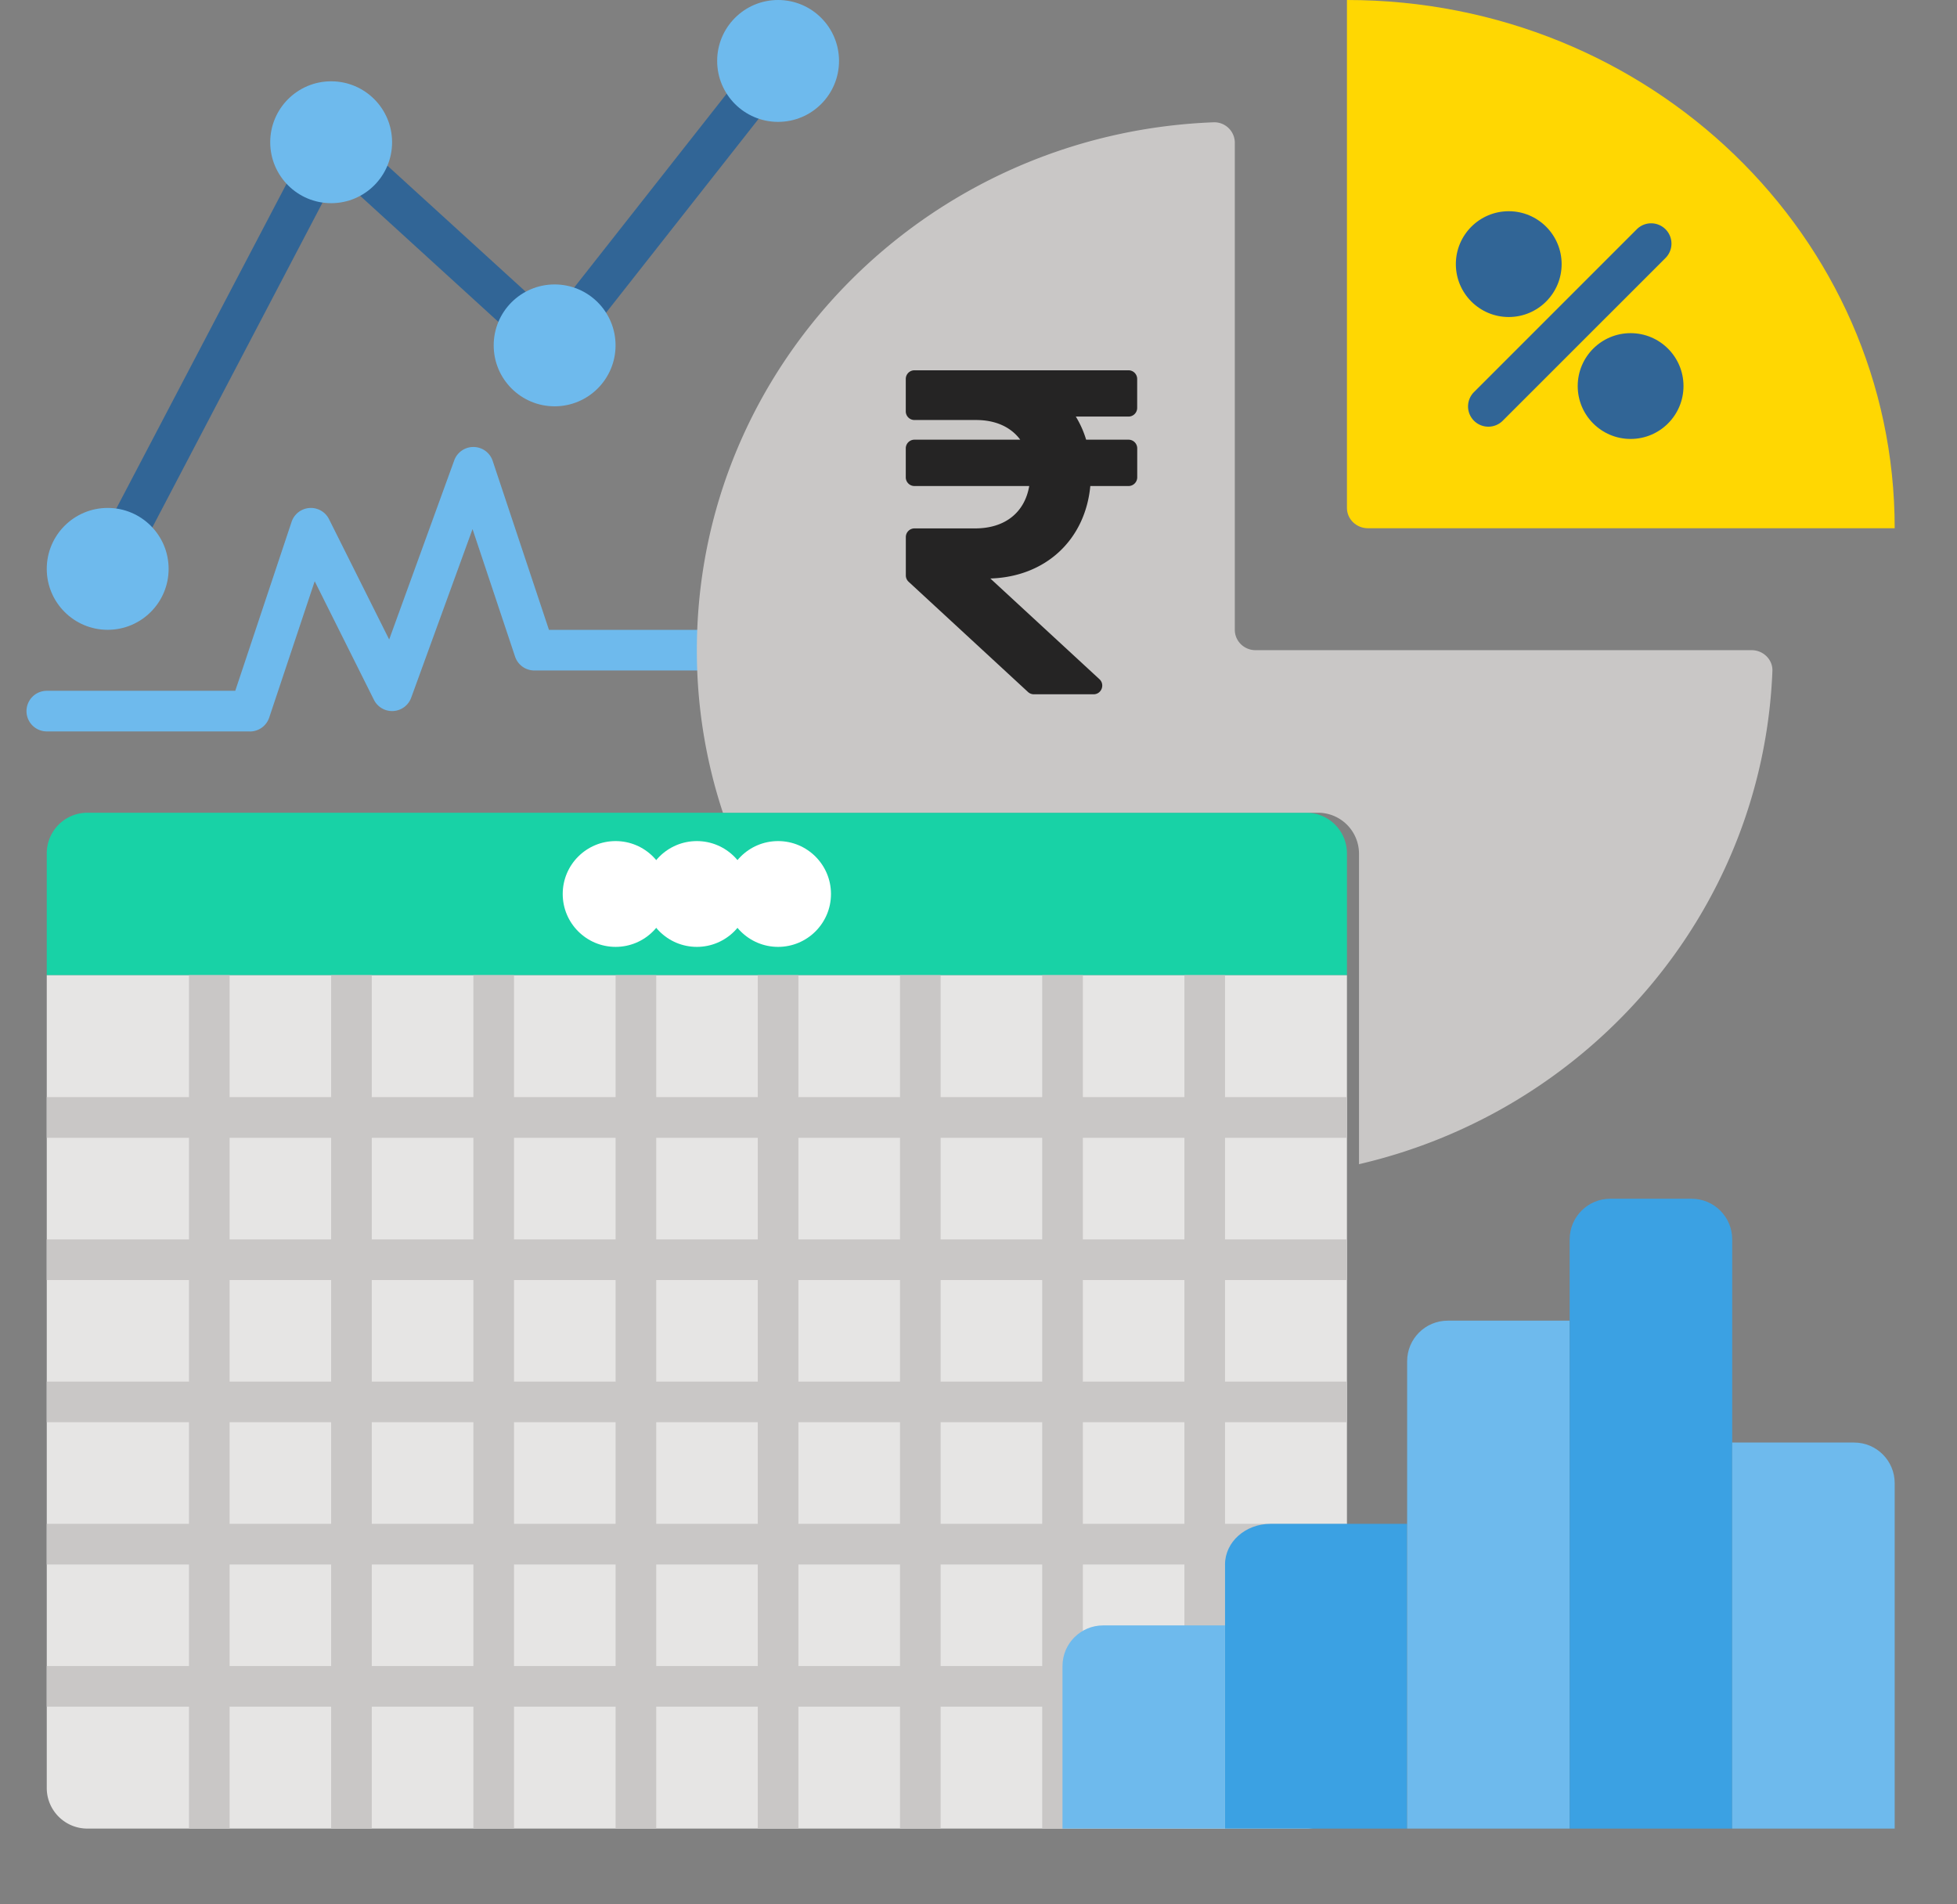 <svg xmlns="http://www.w3.org/2000/svg" width="37" height="36" viewBox="0 0 37 36">
    <rect x="0" y="0" width="37" height="36" fill="#808080" stroke="none"/>
    <g fill="none" fill-rule="nonzero" transform="translate(.5)">
        <path fill="#18D2A6" d="M.384 18.436h24.582v-2.304a.768.768 0 0 0-.768-.768H1.152a.768.768 0 0 0-.768.768v2.304z"/>
        <path fill="#E6E5E4" d="M1.152 34.568h23.046a.768.768 0 0 0 .768-.768V18.436H.384V33.8c0 .424.344.768.768.768z"/>
        <path fill="#6EBAED" d="M4.225 13.827H.385a.384.384 0 1 1 0-.768h3.563l1.065-3.194a.384.384 0 0 1 .708-.05l1.137 2.274 1.23-3.386a.384.384 0 0 1 .362-.253h.005a.384.384 0 0 1 .36.263l1.064 3.194h3.18a.384.384 0 1 1 0 .768H9.602a.384.384 0 0 1-.364-.263l-.804-2.41-1.16 3.188a.384.384 0 0 1-.704.04L5.45 10.988l-.86 2.577a.385.385 0 0 1-.364.263z"/>
        <path fill="#C9C7C6" d="M33.01 12.685c-.18 4.545-3.455 8.312-7.816 9.323v-5.876a.775.775 0 0 0-.783-.768H13.168a9.75 9.75 0 0 1-.493-3.073c0-5.384 4.338-9.772 9.77-9.979.22-.008.401.17.401.387v9.208c0 .212.176.384.392.384h9.379c.22 0 .402.178.393.394z"/>
        <path fill="#252424" d="M20.836 7.875c.09 0 .164-.073.164-.164v-.547A.164.164 0 0 0 20.836 7h-4.047a.164.164 0 0 0-.164.164v.612c0 .09.073.164.164.164h1.166c.373 0 .66.136.834.372h-2a.164.164 0 0 0-.164.165v.546c0 .091.073.165.164.165h2.17c-.084.493-.45.801-1.022.801H16.79a.164.164 0 0 0-.164.164v.725c0 .046.02.09.053.12l2.256 2.083c.03.028.07.044.112.044h1.128c.15 0 .221-.183.112-.285l-2.063-1.904c1.046-.032 1.793-.73 1.89-1.748h.723c.09 0 .164-.074.164-.165v-.546a.164.164 0 0 0-.164-.165h-.802a1.873 1.873 0 0 0-.195-.437h.997z"/>
        <path fill="#FFD702" d="M35.322 9.986C35.322 4.466 30.69 0 24.966 0v9.602c0 .212.178.384.398.384h9.958z"/>
        <g fill="#C9C7C6">
            <path d="M3.073 18.436h.768v16.132h-.768zM5.761 18.436h.768v16.132h-.768zM8.45 18.436h.768v16.132H8.45zM11.139 18.436h.768v16.132h-.768zM13.827 18.436h.768v16.132h-.768zM16.516 18.436h.768v16.132h-.768zM19.204 18.436h.769v16.132h-.769zM21.893 18.436h.768v16.132h-.768z"/>
            <path d="M.384 20.74h24.582v.769H.384zM.384 23.43h24.582v.768H.384zM.384 26.118h24.582v.768H.384zM.384 28.807h24.582v.768H.384zM.384 31.495h24.582v.768H.384z"/>
        </g>
        <path fill="#3BA1E3" d="M26.104 34.568h-3.443v-4.993c0-.425.385-.768.86-.768h2.583v5.76z"/>
        <path fill="#6EBAED" d="M22.661 34.568h-3.073v-3.073c0-.424.344-.768.769-.768h2.304v3.84zM29.177 34.568h-3.073v-8.834c0-.425.344-.768.768-.768h2.305v9.602z"/>
        <path fill="#3BA1E3" d="M32.25 34.568h-3.073V23.429c0-.424.344-.768.768-.768h1.536c.425 0 .769.344.769.768v11.139z"/>
        <path fill="#6EBAED" d="M35.322 34.568H32.25V27.27h2.304c.425 0 .768.344.768.768v6.53z"/>
        <path fill="#316596" d="M1.536 11.135a.384.384 0 0 1-.34-.562l4.225-8.06a.383.383 0 1 1 .68.357l-4.224 8.06a.384.384 0 0 1-.341.205zM9.986 6.91a.384.384 0 0 1-.302-.621L13.91.918a.385.385 0 0 1 .604.475l-4.225 5.37a.383.383 0 0 1-.302.148z"/>
        <path fill="#316596" d="M9.98 6.914a.382.382 0 0 1-.258-.1L5.508 2.971a.384.384 0 1 1 .518-.567l4.213 3.84a.384.384 0 0 1-.259.669z"/>
        <circle cx="1.536" cy="10.754" r="1.152" fill="#6EBAED"/>
        <circle cx="5.761" cy="2.689" r="1.152" fill="#6EBAED"/>
        <circle cx="9.986" cy="6.529" r="1.152" fill="#6EBAED"/>
        <circle cx="14.211" cy="1.152" r="1.152" fill="#6EBAED"/>
        <path fill="#316596" d="M27.64 8.066a.383.383 0 0 1-.27-.656l3.072-3.072a.384.384 0 1 1 .543.543l-3.073 3.072a.383.383 0 0 1-.271.113z"/>
        <circle cx="28.025" cy="4.993" r="1" fill="#316596"/>
        <circle cx="30.329" cy="7.298" r="1" fill="#316596"/>
        <circle cx="11.139" cy="16.9" r="1" fill="#FFF"/>
        <circle cx="12.675" cy="16.9" r="1" fill="#FFF"/>
        <circle cx="14.211" cy="16.9" r="1" fill="#FFF"/>
    </g>
</svg>
